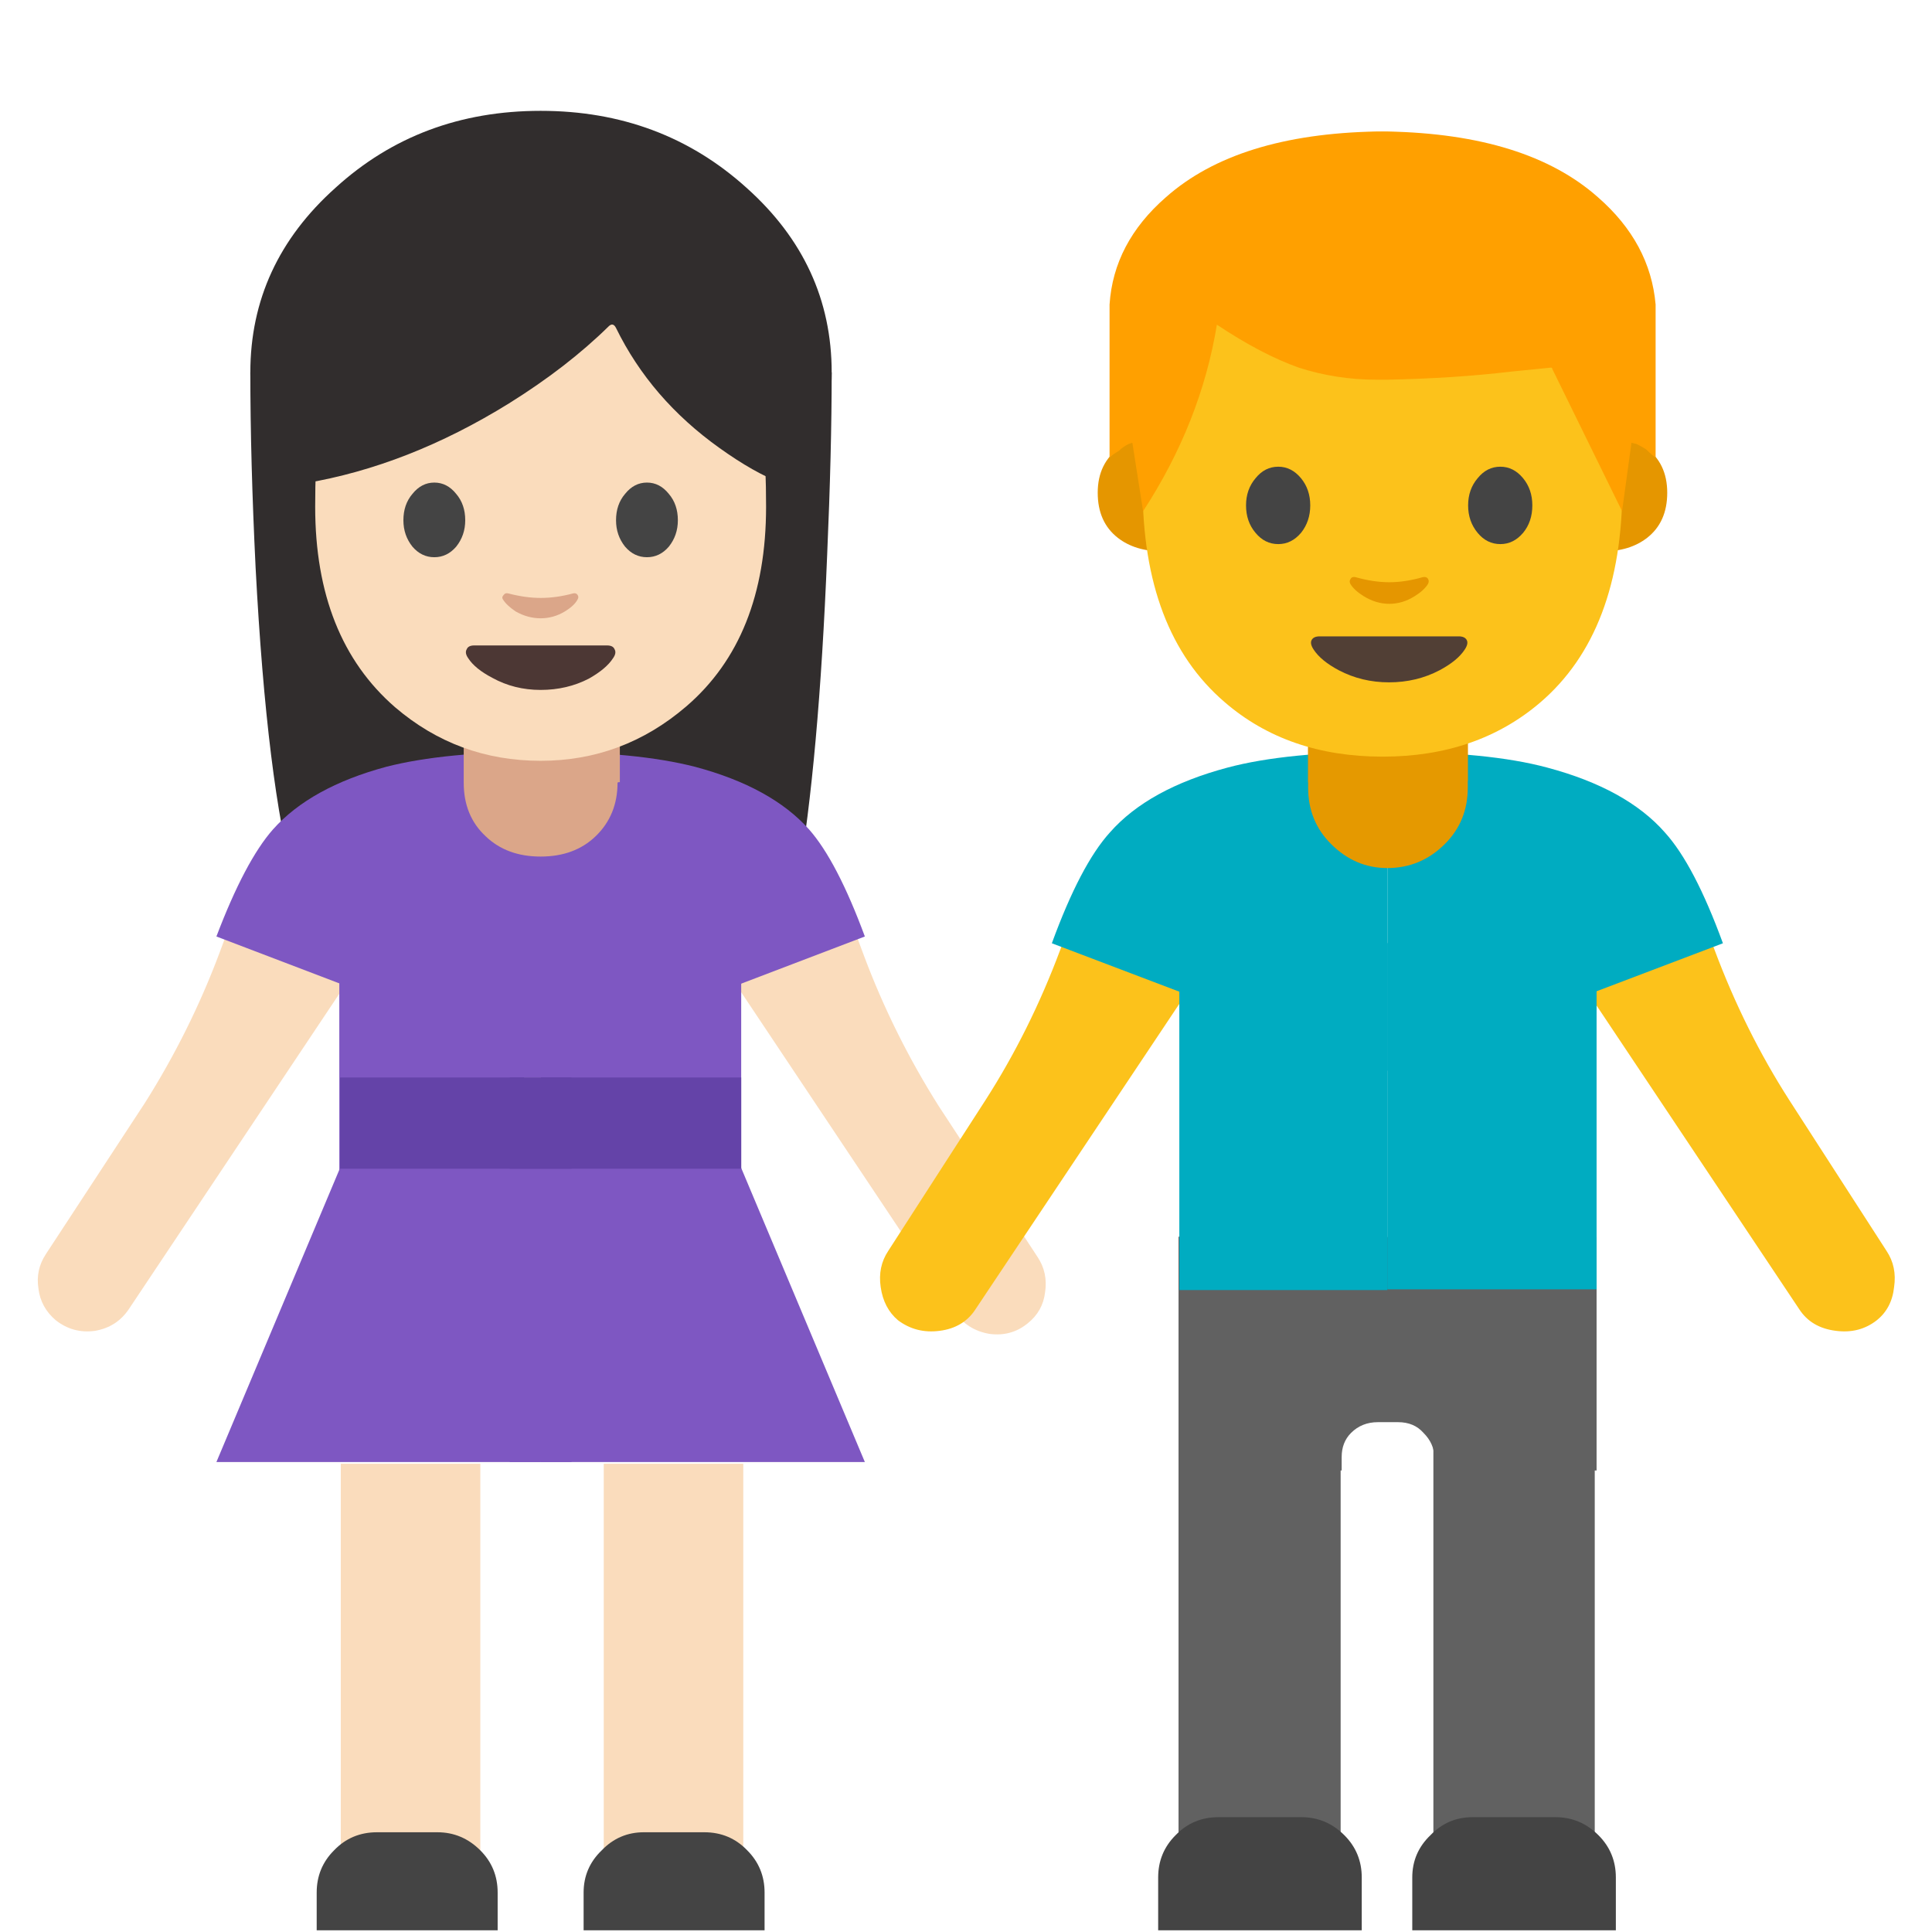 <svg xmlns="http://www.w3.org/2000/svg" xmlns:xlink="http://www.w3.org/1999/xlink" preserveAspectRatio="none" viewBox="0 0 72 72"><defs><path fill="#312D2D" d="M110.9 36.8q.3-6.85.3-12.1H72.65q0 5.8.35 12.95.75 14.3 2.6 21 1.3 4.6 2.75 5.95 1.9 1.7 5-.6l17.1-.15q3.15 2.4 5.55.65 2.2-1.6 2.95-6 1.4-8.05 1.95-21.7z" id="a"/><path fill="#312D2D" d="M91.9 42q8 0 13.65-5.05 5.65-5.1 5.65-12.25 0-7.2-5.65-12.25-5.65-5.1-13.65-5.1t-13.6 5.1q-5.65 5.05-5.65 12.25 0 7.15 5.65 12.25Q83.9 42 91.9 42z" id="b"/><path fill="#FADCBC" d="M112.7 61.65l-9.4-2.35.3 4.1L119.35 87q.85 1.2 2.3 1.45 1.45.2 2.55-.7 1-.8 1.15-2.05.2-1.3-.5-2.35l-6.55-10q-3-4.75-4.95-9.95l-.65-1.75z" id="c"/><path fill="#FADCBC" d="M80.65 59.1l-9.4 2.35-.65 1.75q-1.95 5.2-4.95 9.95l-6.55 10q-.7 1.05-.5 2.3.15 1.25 1.15 2.1 1.15.9 2.6.7Q63.8 88 64.6 86.8l15.75-23.6.3-4.1z" id="d"/><path fill="#7E57C2" d="M91.9 70.3V49.85q-6.35 0-10.25 1-5 1.35-7.5 4.15-1.85 2.1-3.75 7.1l21.5 8.2z" id="e"/><path fill="#7E57C2" d="M88.65 55.7v15.75h5.3V55.7h-5.3z" id="f"/><path fill="#7E57C2" d="M90.8 79.4V62H78.55v17.4H90.8z" id="g"/><path fill="#7E57C2" d="M91.9 96.95v-19.5H78.6l-8.2 19.5h21.5z" id="h"/><path fill="#FADCBC" d="M54 71.8h5.2V54.55H54V71.8z" id="i"/><path fill="#FADCBC" d="M49.4 71.8V54.55h-5.2V71.8h5.2z" id="j"/><path fill="#444" d="M78.2 122.7q-1.15 1.15-1.15 2.8v2.5h12v-2.5q0-1.65-1.15-2.8-1.2-1.2-2.85-1.2h-4q-1.7 0-2.85 1.2z" id="k"/><path fill="#7E57C2" d="M91.9 49.85V70.3l21.5-8.2q-1.85-5-3.7-7.1-2.5-2.8-7.55-4.15-3.9-1-10.25-1z" id="l"/><path fill="#7E57C2" d="M105.2 79.4V62H91.9v17.4h13.3z" id="m"/><path fill="#7E57C2" d="M105.2 77.45H91.9v19.5h21.5l-8.2-19.5z" id="n"/><path fill="#444" d="M94.75 125.5v2.5h12v-2.5q0-1.65-1.15-2.8-1.15-1.2-2.85-1.2h-4q-1.65 0-2.8 1.2-1.2 1.15-1.2 2.8z" id="o"/><path fill="#DBA689" d="M97 46.75H86.8v5.15q0 2.2 1.45 3.55 1.4 1.35 3.65 1.35t3.65-1.35Q97 54.05 97 51.9v-5.15z" id="p"/><path fill="#DBA689" d="M54.55 29.15h.05V26.3q0-.6-.35-1.05-.4-.45-.9-.45h-3.3q-.5 0-.9.5-.3.45-.3 1.05v2.85l.75.2q1 .2 2.1.2 1.75 0 2.85-.45z" id="q"/><path fill="#7E57C2" d="M89.85 76.45v20.5h4.1v-20.5h-4.1z" id="r"/><path fill="#6443A8" d="M91.9 77.5v-6.05H78.6v6.05h13.3z" id="s"/><path fill="#6443A8" d="M105.2 77.5v-6.05H91.9v6.05h13.3z" id="t"/><path fill="#6443A8" d="M89.85 71.45v6.05h4.1v-6.05h-4.1z" id="u"/><path fill="#FADCBC" d="M103.8 17.75q-3.55-6.2-11.9-6.2-8.35 0-11.9 6.2Q76.95 23 76.95 33.6q0 8.7 5.3 13.3 4.15 3.55 9.65 3.55 5.45 0 9.65-3.6 5.3-4.55 5.3-13.25 0-10.6-3.05-15.85z" id="v"/><path fill="#312D2D" d="M96.4 21.65q.3-.3.5.1 2.3 4.7 6.85 7.95 2.3 1.65 4.15 2.35v-14.2q-1.15-2.35-3.7-4.7Q99.05 8.4 92.05 8.4q-6.95 0-12.1 4.6-1.6 1.45-2.8 3.15l-.9 1.45v14.45q6.85-1.15 13.55-5.3 3.85-2.4 6.6-5.1z" id="w"/><path fill="#444" d="M86.9 34.5q0-1.05-.6-1.75-.6-.75-1.45-.75t-1.45.75q-.6.7-.6 1.75 0 1 .6 1.75.6.7 1.45.7t1.45-.7q.6-.75.6-1.75z" id="x"/><path fill="#444" d="M97.5 32.75q-.6.7-.6 1.75 0 1 .6 1.75.6.7 1.45.7t1.45-.7q.6-.75.6-1.75 0-1.05-.6-1.75-.6-.75-1.45-.75t-1.45.75z" id="y"/><path fill="#4C3734" d="M87.1 43.65q.45.7 1.6 1.3 1.45.8 3.2.8 1.75 0 3.2-.75 1.15-.65 1.6-1.35.25-.35.1-.6-.1-.25-.5-.25h-8.8q-.4 0-.5.25-.15.25.1.6z" id="z"/><path fill="#DBA689" d="M89.4 39.75q.25.4.85.8.8.45 1.65.45.85 0 1.6-.45.65-.4.85-.8.1-.15 0-.3t-.3-.1q-1.1.3-2.15.3-1 0-2.15-.3-.2-.05-.3.1-.15.15-.05.3z" id="A"/><path fill="#FCC21B" d="M24.4 63.2l.3-4.1-9.8 2.15-.65 1.75q-2 5.35-4.95 9.95l-6.45 10q-.7 1.05-.5 2.4.2 1.4 1.15 2.2 1.2.9 2.75.7 1.6-.2 2.4-1.45L24.4 63.2z" id="B"/><path fill="#00ACC1" d="M35.95 71V49.85q-6.65 0-10.6 1.05-5.25 1.4-7.8 4.3-1.95 2.15-3.85 7.35L35.95 71z" id="C"/><path fill="#FCC21B" d="M57 61.25l-9.8-2.15.3 4.1 15.75 23.6q.8 1.25 2.45 1.45 1.55.2 2.7-.7 1-.8 1.15-2.2.2-1.35-.5-2.4l-6.45-10q-2.95-4.6-4.95-9.95L57 61.25z" id="D"/><path fill="#00ACC1" d="M35.95 49.85V71l22.25-8.45q-1.9-5.2-3.85-7.35-2.55-2.9-7.8-4.3-3.9-1.05-10.6-1.05z" id="E"/><path fill="#616161" d="M32.85 81.95H22.1v45.7h10.75v-45.7z" id="F"/><path fill="#444" d="M34.25 128v-3.5q0-1.65-1.15-2.8-1.2-1.2-2.85-1.2h-5.5q-1.7 0-2.85 1.2-1.15 1.15-1.15 2.8v3.5h13.5z" id="G"/><path fill="#616161" d="M49.7 81.9H39v45.75h10.7V81.9z" id="H"/><path fill="#444" d="M47.1 120.5h-5.5q-1.65 0-2.8 1.2-1.2 1.15-1.2 2.8v3.5h13.5v-3.5q0-1.65-1.15-2.8-1.2-1.2-2.85-1.2z" id="I"/><path fill="#E59900" d="M51.7 32.35q1.25 0 2.15-.9.85-.85.85-2.1v-2.5h-5.95v2.5q0 1.25.85 2.1.9.9 2.1.9z" id="J"/><path fill="#E59900" d="M18.05 29.4q1 .2 2.15.2 1.9 0 3-.5v-2.9q0-.6-.35-1.05-.4-.5-.95-.5h-3.35q-.55 0-.95.5-.35.5-.35 1.1v2.9l.8.25z" id="K"/><path fill="#616161" d="M28 46.1H12.45v8.7h6.05v-.5q0-.55.35-.9.4-.4 1-.4h.75q.6 0 .95.4.4.4.4.9v.5H28v-8.7z" id="L"/><path fill="#00ACC1" d="M28 48.05v-12.9h-7.8v12.9H28z" id="M"/><path fill="#00ACC1" d="M12.45 35.1v10.95h7.75V35.1h-7.75z" id="N"/><path fill="#E59600" d="M106.9 66.05h-3.6v20.3q4.75 0 7.85-2.4 3.6-2.8 3.6-8.05 0-5.3-3.9-8.1l-3.95-1.75z" id="O"/><path fill="#E59600" d="M24.7 66.05h-3.65l-3.9 1.75q-3.95 2.8-3.95 8.1 0 5.25 3.6 8.05 3.1 2.4 7.9 2.4v-20.3z" id="P"/><path fill="#FCC21B" d="M106.75 73.8q0-30.45-8.65-45.45Q87.85 10.6 64 10.6q-23.9 0-34.15 17.75-8.65 15-8.65 45.45 0 25.9 14.6 38.45Q47.05 122 64 122q16.8 0 28.1-9.65 14.65-12.55 14.65-38.55z" id="Q"/><path fill="#444" d="M40.15 72.35q-1.7 2-1.7 4.85 0 2.9 1.7 4.9 1.65 2 4.05 2 2.35 0 4.05-2 1.65-2.05 1.65-4.9 0-2.85-1.65-4.85-1.7-2.05-4.05-2.05-2.4 0-4.05 2.05z" id="R"/><path fill="#444" d="M87.85 72.35q-1.7-2.05-4.05-2.05-2.4 0-4.05 2.05-1.7 2-1.7 4.85 0 2.85 1.7 4.9 1.65 2 4.05 2 2.35 0 4.05-2 1.65-2 1.65-4.9 0-2.85-1.65-4.85z" id="S"/><path fill="#513F35" d="M63.95 108.75q4.9 0 9-2.15 3.2-1.7 4.5-3.7.7-1.05.35-1.7-.35-.65-1.45-.65H51.6q-1.1 0-1.45.65-.35.65.35 1.7 1.3 2 4.5 3.7 4.1 2.15 8.95 2.15z" id="T"/><path fill="#E59600" d="M58 90q-.65-.15-.9.3-.3.4-.05.9.7 1.15 2.4 2.2 2.2 1.35 4.55 1.35 2.35 0 4.5-1.35 1.7-1.05 2.4-2.2.25-.5 0-.9-.3-.45-.95-.3-3.15.9-5.95.9-2.85 0-6-.9z" id="U"/><path fill="#FFA000" d="M61.7 11.65v-.3q-.2-2.3-2.15-4Q56.9 5 51.7 4.9h-.4q-5.2.1-7.85 2.45-1.95 1.7-2.1 4v5.7q.1-.1.35-.25.15-.15.35-.25l.15-.05.4 2.55q2.15-3.3 2.75-6.95 1.65 1.1 3.05 1.6 1.4.45 2.9.45h.4q2.5-.05 4.6-.3l1.5-.15q.05 0 .05.05l2.6 5.3.35-2.55.2.05q.2.1.35.2.2.2.35.3v-5.4z" id="V"/></defs><use xlink:href="#a" transform="translate(-31.5) scale(.562)"/><use xlink:href="#b" transform="translate(-31.5) scale(.562)"/><use xlink:href="#c" transform="translate(-31.5) scale(.562)"/><use xlink:href="#d" transform="translate(-31.5) scale(.562)"/><use xlink:href="#e" transform="translate(-31.5) scale(.562)"/><use xlink:href="#f" transform="translate(-31.5) scale(.562)"/><use xlink:href="#g" transform="translate(-31.5) scale(.562)"/><use xlink:href="#h" transform="translate(-31.5) scale(.562)"/><use xlink:href="#i" transform="translate(-31.5)"/><use xlink:href="#j" transform="translate(-31.5)"/><use xlink:href="#k" transform="translate(-31.5) scale(.562)"/><use xlink:href="#l" transform="translate(-31.5) scale(.562)"/><use xlink:href="#m" transform="translate(-31.5) scale(.562)"/><use xlink:href="#n" transform="translate(-31.5) scale(.562)"/><use xlink:href="#o" transform="translate(-31.5) scale(.562)"/><use xlink:href="#p" transform="translate(-31.5) scale(.562)"/><use xlink:href="#q" transform="translate(-31.5)"/><use xlink:href="#r" transform="translate(-31.5) scale(.562)"/><use xlink:href="#s" transform="translate(-31.5) scale(.562)"/><use xlink:href="#t" transform="translate(-31.5) scale(.562)"/><use xlink:href="#u" transform="translate(-31.5) scale(.562)"/><use xlink:href="#v" transform="matrix(.562 0 0 .562 -31.5 0)"/><use xlink:href="#w" transform="translate(-31.5) scale(.562)"/><use xlink:href="#x" transform="translate(-31.5) scale(.562)"/><use xlink:href="#y" transform="translate(-31.5) scale(.562)"/><use xlink:href="#z" transform="translate(-31.5) scale(.562)"/><use xlink:href="#A" transform="translate(-31.5) scale(.562)"/><use xlink:href="#B" transform="translate(31.5) scale(.562)"/><use xlink:href="#C" transform="translate(31.5) scale(.562)"/><use xlink:href="#D" transform="translate(31.5) scale(.562)"/><use xlink:href="#E" transform="translate(31.5) scale(.562)"/><use xlink:href="#F" transform="matrix(.562 0 0 .563 31.5 -.05)"/><use xlink:href="#G" transform="translate(31.5) scale(.562)"/><use xlink:href="#H" transform="translate(31.5 .05) scale(.562)"/><use xlink:href="#I" transform="translate(31.5) scale(.562)"/><use xlink:href="#J"/><use xlink:href="#K" transform="translate(31.5)"/><use xlink:href="#L" transform="translate(31.5)"/><use xlink:href="#M" transform="translate(31.5)"/><use xlink:href="#N" transform="matrix(1 0 0 1.183 31.5 -6.4)"/><use xlink:href="#O" transform="matrix(.209 0 0 .209 38.15 2.5)"/><use xlink:href="#P" transform="matrix(.209 0 0 .209 38.15 2.5)"/><use xlink:href="#Q" transform="matrix(.209 0 0 .209 38.15 2.7)"/><use xlink:href="#R" transform="matrix(.209 0 0 .209 38.4 2.7)"/><use xlink:href="#S" transform="matrix(.209 0 0 .209 38.4 2.7)"/><use xlink:href="#T" transform="matrix(.209 0 0 .209 38.4 2.7)"/><use xlink:href="#U" transform="matrix(.209 0 0 .209 38.4 2.7)"/><use xlink:href="#V"/></svg>